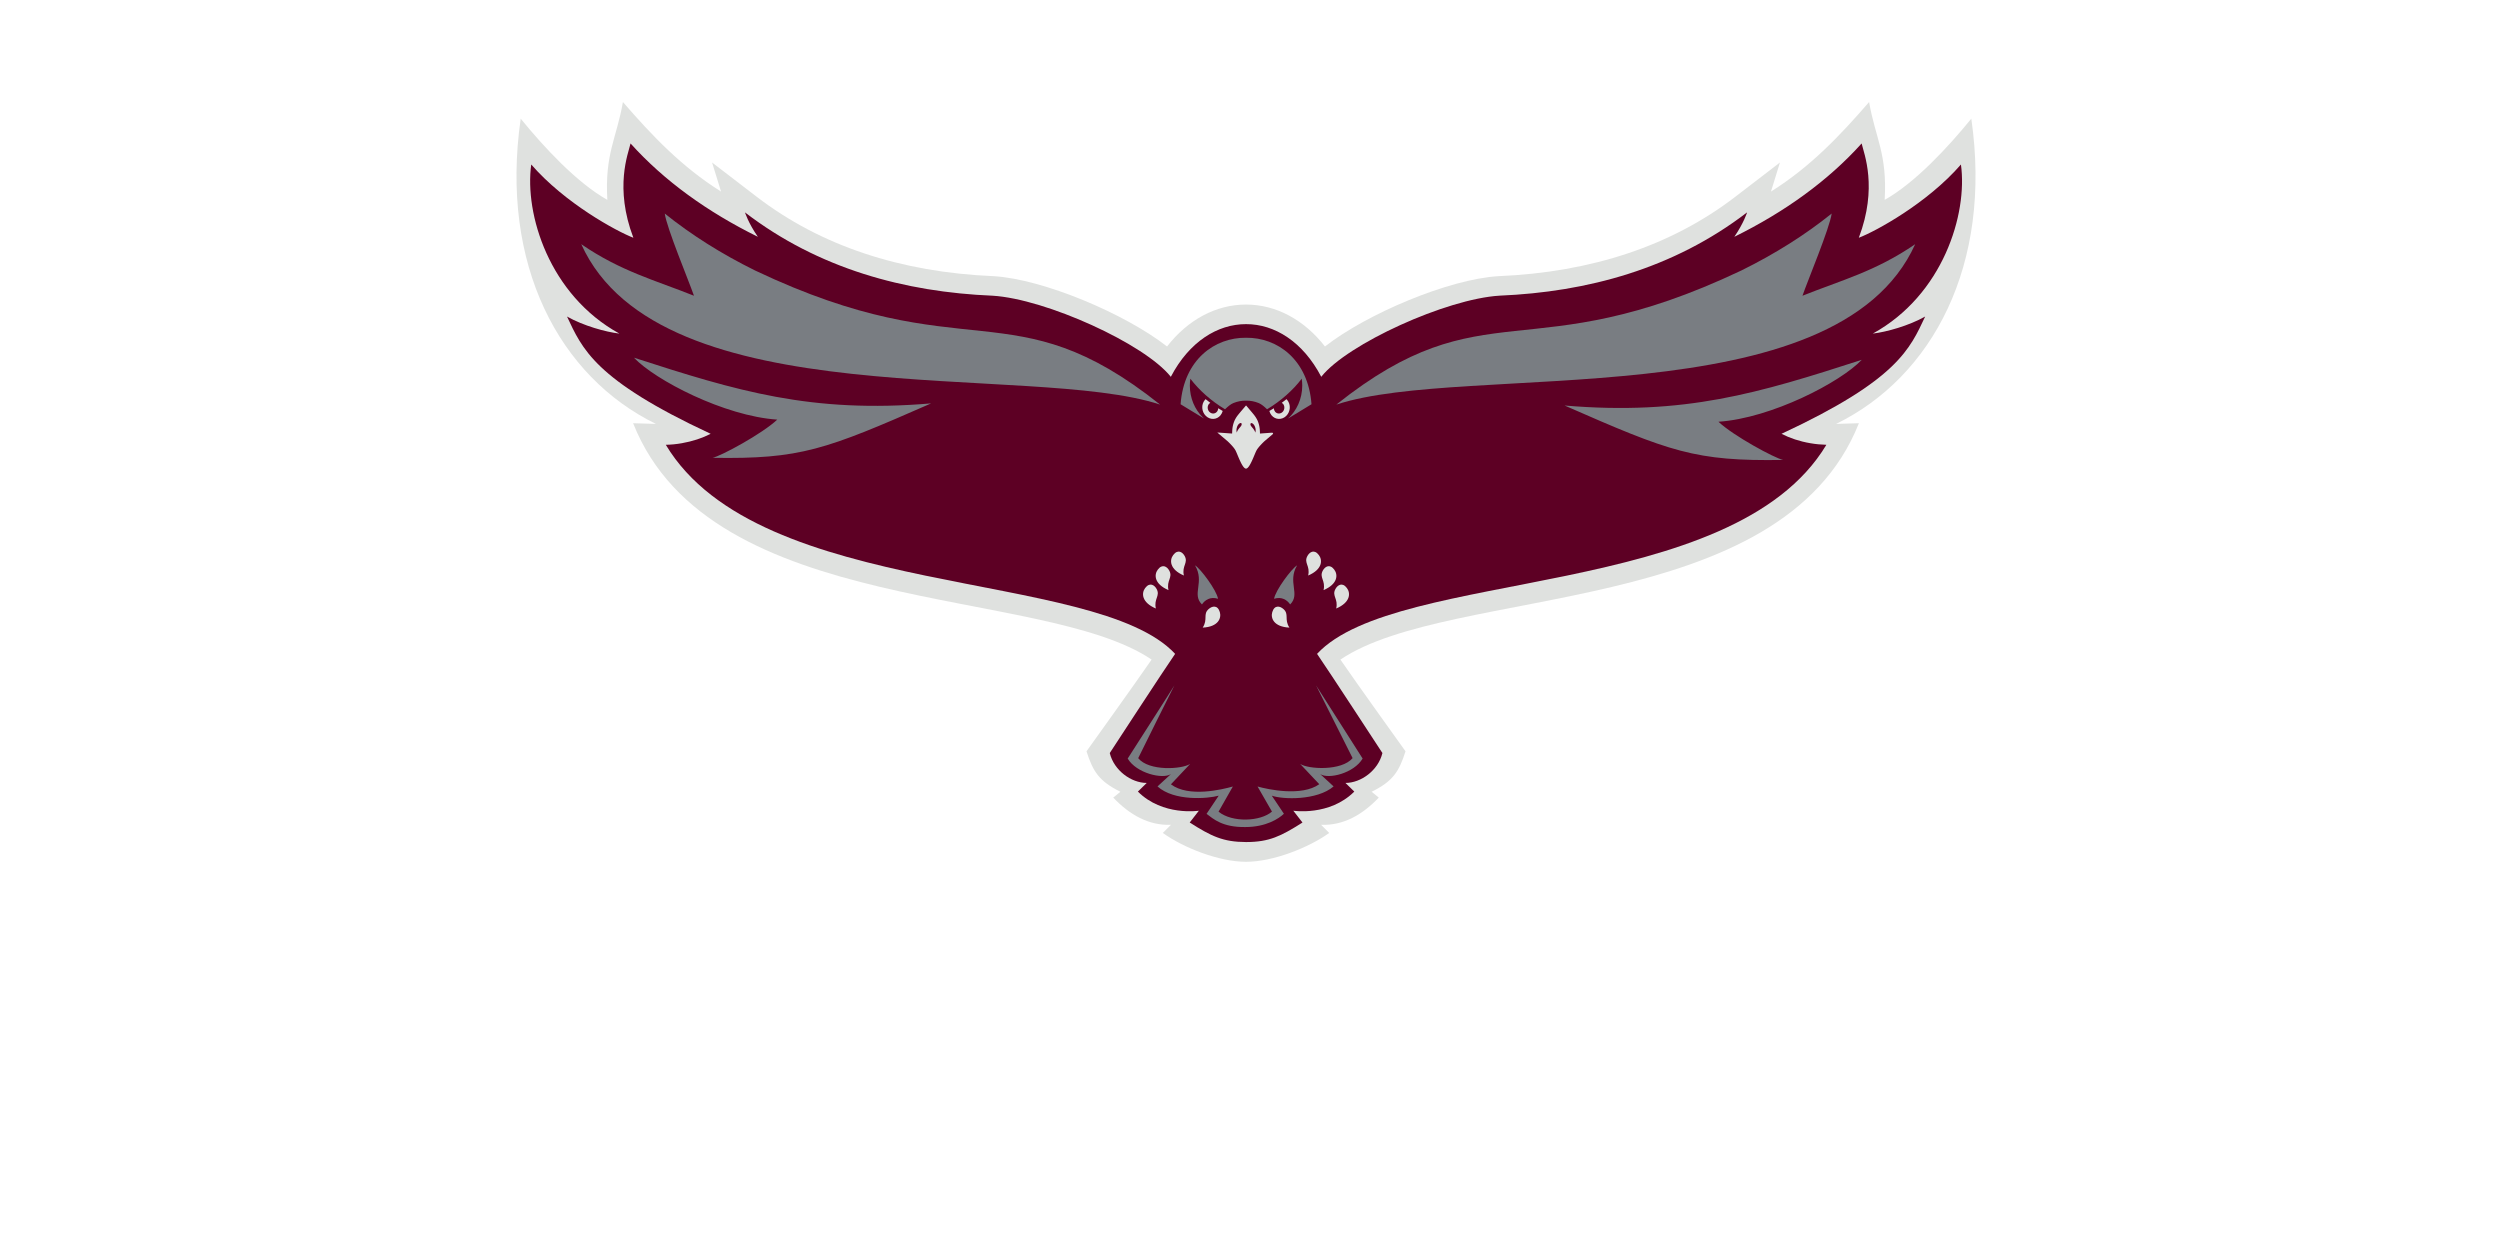 <svg version="1.1" id="UMES_x5F_CMYK" xmlns="http://www.w3.org/2000/svg" x="0" y="0" viewBox="0 0 576 288" style="enable-background:new 0 0 576 288" xml:space="preserve"><style>.st0{fill:#dfe1df}.st2{fill:#797d82}</style><path class="st0" d="M287.08 198.56c6.2 0 14.43-3.24 19.17-6.65l-1.87-1.87c5.13.18 9.48-2.28 13.29-6.27l-1.65-1.35c4.9-2.4 6.33-4.65 7.81-9.32 0 0-11.14-15.5-15-21.13 25.45-17.2 101.58-9.29 119.46-54.46l-5.25.16c22.17-10.85 36.01-36.56 31.15-70.33-5.36 6.59-12.94 14.76-19.96 18.71.62-10.67-2.14-14.19-3.59-22.54-6.68 7.7-13.48 14.9-22.61 20.63l2.07-6.7-.04.03-10.28 7.89c-14.62 11.22-33.04 17.37-54.57 18.27-11.41.69-30.24 8.63-39.94 16.2-4.76-6.13-11.26-9.66-18.16-9.66h-.06c-6.9 0-13.41 3.53-18.16 9.66-9.7-7.57-28.52-15.51-39.94-16.2-21.53-.9-39.95-7.05-54.57-18.27l-10.28-7.89-.04-.03 2.07 6.7c-9.13-5.73-15.93-12.93-22.61-20.63-1.45 8.35-4.21 11.87-3.59 22.54-7.02-3.94-14.6-12.12-19.96-18.71-4.86 33.77 8.98 59.48 31.15 70.33l-5.25-.16c17.88 45.17 94.01 37.25 119.46 54.46-3.87 5.63-15 21.13-15 21.13 1.49 4.67 2.91 6.91 7.81 9.32l-1.65 1.35c3.81 3.99 8.16 6.45 13.29 6.27l-1.87 1.87c4.74 3.42 12.97 6.65 19.17 6.65zM402.53 48.94s0-.01 0 0M269.75 86.8v.01-.01"/><path d="M171.65 48.94c16.91 12.98 36.81 18.35 57.04 19.19 12.24.74 35.06 11.1 41.07 18.69v-.01.01c4.24-8.11 10.78-12.15 17.33-12.14 6.56-.01 13.09 4.02 17.33 12.14v-.02.01c6.01-7.59 28.84-17.95 41.07-18.69 20.23-.85 40.12-6.21 57.04-19.19 0 0-.74 2.41-2.94 5.63 11.67-5.76 21.6-12.92 29.33-21.51.55 2.38 3.75 10.12-.65 21.73 3.9-1.49 15.79-7.96 23.53-16.88 1.58 11.39-4.13 30.07-20.31 38.96 3.15-.37 8.29-1.8 12.07-3.93-3.5 7.38-6.25 14.53-33.1 27.02 1.9.98 4.17 1.75 6.66 2.17 1.26.22 2.49.33 3.68.36-21.63 36.03-98.88 28.33-117.35 48.17 2.42 3.49 15.06 22.85 15.06 22.85-.96 3.98-4.91 6.89-8.52 6.89l2.04 1.99c-5.71 5.71-14.05 4.41-14.05 4.41l2.11 2.72c-4.94 3.14-7.67 4.5-12.99 4.5-5.32-.01-8.05-1.36-12.99-4.5l2.11-2.72s-8.33 1.3-14.05-4.41l2.04-1.99c-3.61 0-7.56-2.91-8.52-6.89 0 0 12.64-19.37 15.06-22.85-18.47-19.84-95.71-12.14-117.35-48.17 1.19-.02 2.42-.14 3.68-.36 2.48-.43 4.75-1.19 6.66-2.17-26.85-12.49-29.61-19.64-33.1-27.02 3.77 2.13 8.91 3.56 12.07 3.93-16.18-8.89-21.89-27.57-20.31-38.96 7.74 8.92 19.63 15.38 23.53 16.88-4.4-11.61-1.2-19.35-.65-21.73 7.73 8.59 17.66 15.75 29.33 21.51-2.22-3.21-2.96-5.62-2.96-5.62z" style="fill:#5d0024"/><path class="st0" d="M292.93 99.7c-1.01.07-2.63.19-2.63.19s-.02-.56-.04-.82c-.05-.68-.19-1.35-.45-2-.22-.54-.54-1.04-.9-1.5-.49-.61-1-1.19-1.5-1.79-.1-.12-.21-.24-.32-.37-.11.13-.22.25-.32.37-.5.6-1.01 1.18-1.5 1.79-.37.46-.68.96-.9 1.5-.26.65-.4 1.32-.45 2-.02.25-.04.82-.04.82s-3.41-.25-3.42-.24c.03.02 2.4 2.03 2.4 2.03s1.34 1.24 1.78 2.06c.49.89 1.56 4.23 2.44 4.23.87 0 1.95-3.35 2.44-4.23.45-.82 1.78-2.06 1.78-2.06s1.09-.93 1.81-1.53c.34-.28.25-.48-.18-.45zm-6.95-1.62c-.14.24-.42.51-.58.73-.19.26-.36.52-.44.86a.292.292 0 0 1-.02-.09c-.07-.29-.08-.58-.01-.88.09-.45.28-.87.63-1.12.14-.1.3-.17.45-.07.11.14.09.38-.03.57zm3.26 1.51c-.01.03-.02.06-.02.09-.08-.34-.26-.6-.44-.86-.16-.22-.44-.5-.58-.73-.12-.19-.14-.43-.02-.56.14-.1.31-.03.45.07.34.25.53.67.63 1.12.06.28.06.58-.02.87z"/><path class="st2" d="M287.1 92.3h-.04.04z"/><path class="st0" d="M278.85 92.81c-.37-.27-.73-.56-1.08-.84-.06.06-.12.12-.18.19-.87 1.05-.76 2.7.24 3.67 1 .97 2.51.91 3.38-.15.24-.29.4-.63.5-.99-.35-.2-.69-.41-1.03-.63-.01.28-.11.56-.29.79-.44.54-1.21.57-1.72.07-.51-.5-.56-1.33-.12-1.87.09-.09.19-.17.3-.24zM281.05 141.03c-.52-1.72-1.79-1.4-2.57-.71-1.38 1.21-.12 2.34-1.38 4.28 3.6-.17 4.36-2.19 3.95-3.57zM266.49 135.71c-.49-.91-1.58-1.65-2.65-.22-.87 1.15-.85 3.3 2.47 4.71-.51-2.26 1.05-2.88.18-4.49zM269.4 131.47c-.49-.91-1.58-1.65-2.65-.22-.87 1.15-.85 3.3 2.47 4.71-.51-2.25 1.05-2.87.18-4.49zM272.95 128.11c-.49-.91-1.58-1.65-2.65-.22-.87 1.15-.85 3.3 2.47 4.71-.52-2.25 1.05-2.88.18-4.49z"/><path class="st2" d="M280.63 137.96c-.28-1.92-4.02-6.94-5.3-7.71 2.29 3.88-.83 6.64 1.6 9.01.68-1.03 1.97-1.86 3.7-1.3zM299.92 87.25c.07.51.12 1.03.12 1.57 0 3.08-1.29 5.83-3.29 7.62l5.42-3.3c-.76-10.33-7.92-15.41-15.08-15.32-7.16-.09-14.32 4.99-15.08 15.32l5.07 3.09.35.21c-.1-.09-.21-.19-.31-.29-1.83-1.79-2.98-4.41-2.98-7.33 0-.54.05-1.06.12-1.57 1.99 2.63 4.79 5.13 7.99 7.05.65-.64 1.32-1.19 1.91-1.43.97-.4 1.97-.58 2.93-.56.96-.02 1.96.16 2.93.56.59.25 1.27.79 1.91 1.43 3.2-1.92 6-4.42 7.99-7.05z"/><path class="st0" d="M293.13 141.03c.52-1.72 1.79-1.4 2.57-.71 1.38 1.21.12 2.34 1.38 4.28-3.61-.17-4.37-2.19-3.95-3.57zM307.68 135.71c.49-.91 1.58-1.65 2.65-.22.87 1.15.85 3.3-2.47 4.71.52-2.26-1.05-2.88-.18-4.49zM304.77 131.47c.49-.91 1.58-1.65 2.65-.22.87 1.15.85 3.3-2.47 4.71.51-2.25-1.05-2.87-.18-4.49zM301.22 128.11c.49-.91 1.58-1.65 2.65-.22.87 1.15.85 3.3-2.47 4.71.52-2.25-1.05-2.88-.18-4.49z"/><path class="st2" d="M293.55 137.96c.28-1.92 4.02-6.94 5.3-7.71-2.29 3.88.83 6.64-1.6 9.01-.69-1.03-1.97-1.86-3.7-1.3zM401.21 62.32c7.76-3.83 14.72-8.22 20.81-13.12-.46 3.37-5.55 15.5-6.73 18.94 8.92-3.57 16.83-5.6 25.97-11.88-18.18 40.26-103.52 27.08-133.37 36.96 34.24-27.28 44.3-7.63 93.32-30.9zM267.29 93.22c-29.85-9.88-115.19 3.3-133.37-36.96 9.14 6.27 17.05 8.31 25.97 11.88-1.19-3.44-6.27-15.58-6.73-18.94 6.1 4.9 13.05 9.29 20.81 13.12 49.02 23.27 59.08 3.62 93.32 30.9z"/><path class="st2" d="M146.06 82.41c4.87 5.15 20.8 13.45 33.02 14.27-3.44 3.25-13 8.42-14.91 8.8 20.32.33 26.01-1.86 50.36-12.54-27.65 2.35-44.77-2.86-68.47-10.53zM428.95 82.9c-4.87 5.15-20.8 13.45-33.02 14.27 3.44 3.25 13 8.42 14.91 8.8-20.32.33-26.01-1.86-50.36-12.54 27.65 2.35 44.77-2.86 68.47-10.53zM313.95 174.77s-9.51-14.93-10.73-16.86l8.42 16.76c-2.55 3.01-10.21 2.58-12.09 1.33l4.41 4.68c-4.04 2.88-11.75 1.23-14.22.53l3.32 5.78c-2.62 2.29-9.12 2.6-12.31.02l3.3-5.8c-2.46.7-10.19 2.58-14.27-.5l4.44-4.71c-1.88 1.25-9.5 1.74-11.98-1.32 0 0 8.29-16.77 8.34-16.77.05 0-10.76 16.86-10.76 16.86 2 3.39 8.08 4.83 9.96 3.58l-3.09 2.84c3.83 3.47 11.64 2.83 14.1 2.13l-2.8 4.19c1.59 1.19 3.67 3.12 8.94 3.04 4.73 0 7.7-1.92 8.88-3.06l-2.79-4.17c2.51.9 10.42 1.14 14.24-2.13l-3.08-2.84c1.88 1.25 7.77-.19 9.77-3.58z"/><path class="st0" d="M295.32 92.81c.37-.27.73-.56 1.08-.84.06.06.12.12.18.19.87 1.05.76 2.7-.24 3.67-1 .97-2.51.91-3.38-.15-.24-.29-.4-.63-.5-.99.35-.2.69-.41 1.03-.63.01.28.11.56.29.79.44.54 1.21.57 1.72.07.51-.5.56-1.33.12-1.87-.08-.09-.19-.17-.3-.24z"/></svg>